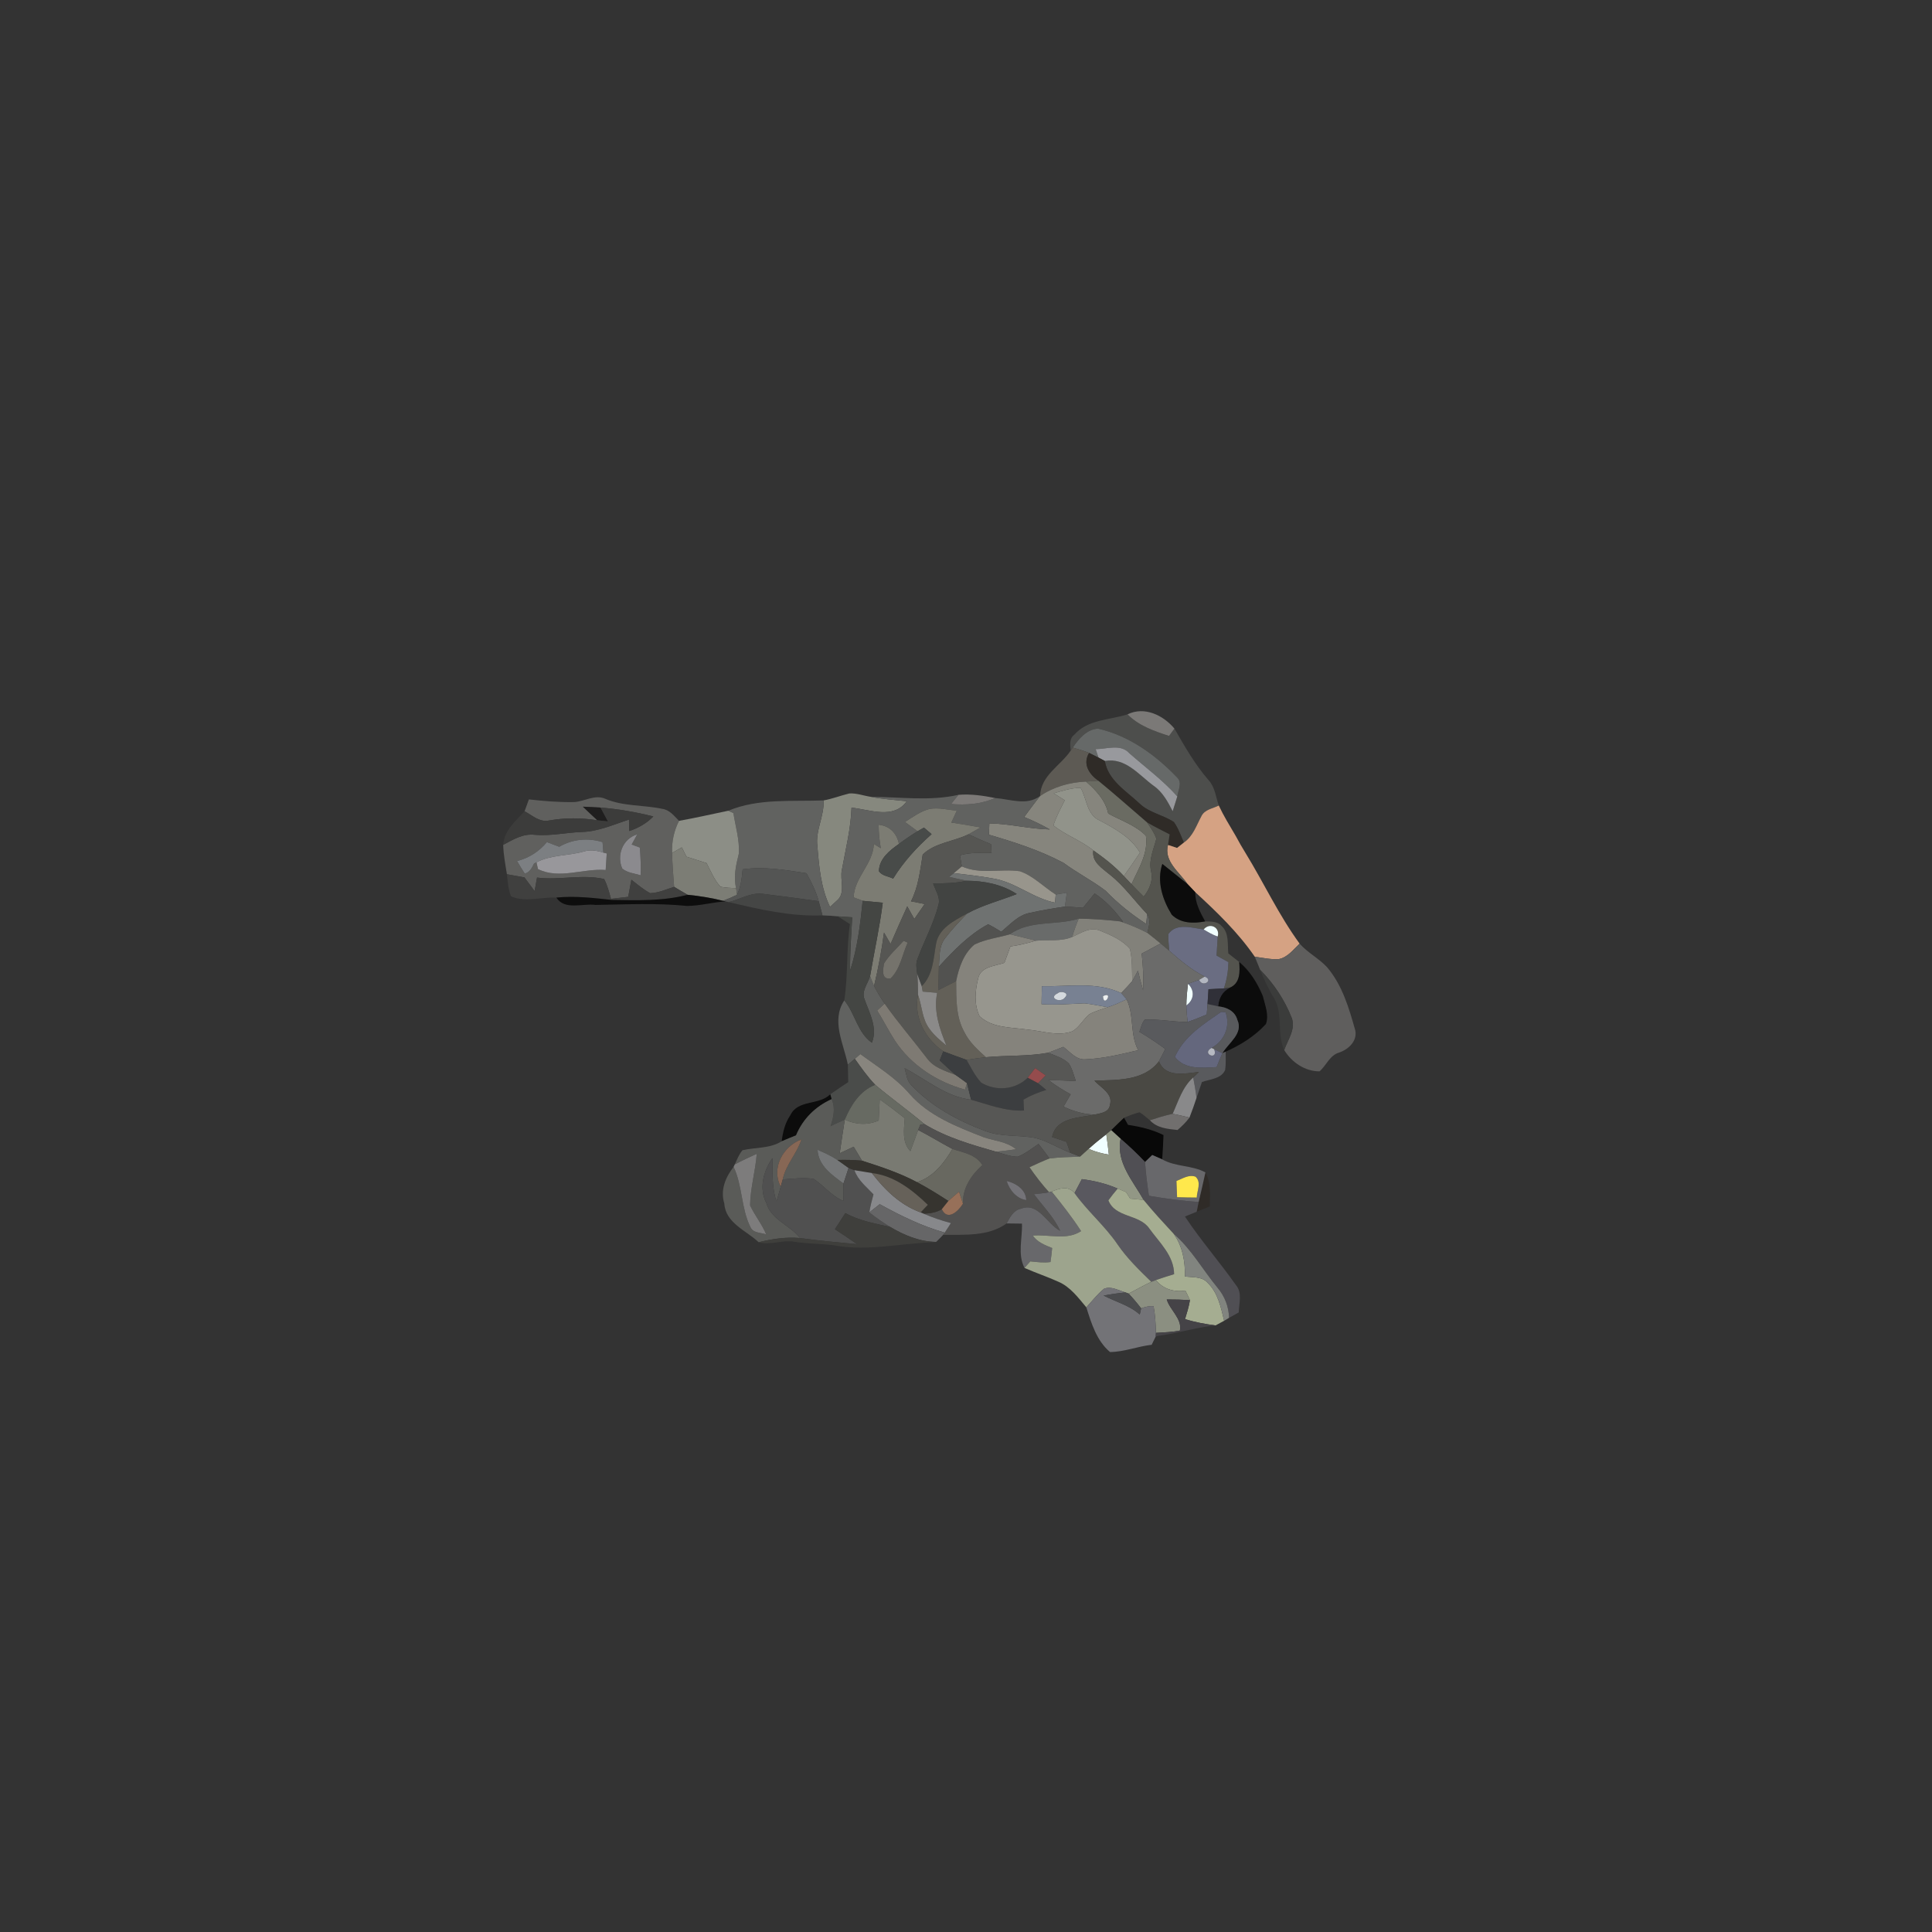 <?xml version="1.0" encoding="UTF-8" ?>
<!DOCTYPE svg PUBLIC "-//W3C//DTD SVG 1.1//EN" "http://www.w3.org/Graphics/SVG/1.1/DTD/svg11.dtd">
<svg width="512pt" height="512pt" viewBox="0 0 512 512" version="1.1" xmlns="http://www.w3.org/2000/svg">
<rect x="0" y="0" width="512" height="512" fill="#333333" stroke="none"/>
<g id="#4d4e4cff">
<path fill="#4d4e4c" opacity="1.00" d=" M 284.69 194.73 C 288.25 190.63 294.01 190.85 298.80 189.31 C 301.78 192.34 305.86 193.75 309.81 195.03 C 310.17 194.55 310.88 193.58 311.24 193.09 C 313.96 197.81 316.66 202.58 320.26 206.71 C 321.98 208.57 322.20 211.17 322.99 213.47 C 321.42 214.27 319.25 214.52 318.40 216.27 C 317.06 218.74 316.17 221.62 313.74 223.28 C 312.92 221.44 312.27 219.49 311.09 217.85 C 308.21 215.94 304.56 215.40 302.00 212.95 C 298.49 209.62 293.66 206.85 292.79 201.67 C 298.27 200.69 301.76 205.33 305.68 208.21 C 308.09 209.86 309.47 212.45 310.77 214.98 C 311.18 213.67 311.61 212.37 312.00 211.06 C 312.20 209.43 313.42 207.39 311.95 206.04 C 306.22 200.03 299.18 194.95 290.97 193.09 C 287.98 193.28 285.85 195.81 284.30 198.13 L 283.74 198.93 C 283.61 197.47 283.31 195.74 284.69 194.73 Z" />
</g>
<g id="#7b7977fe">
<path fill="#7b7977" opacity="1.00" d=" M 298.80 189.31 C 303.30 187.11 308.28 189.54 311.24 193.09 C 310.88 193.58 310.17 194.55 309.81 195.03 C 305.86 193.75 301.78 192.34 298.80 189.31 Z" />
</g>
<g id="#666968ff">
<path fill="#666968" opacity="1.00" d=" M 284.30 198.13 C 285.85 195.81 287.98 193.28 290.97 193.09 C 299.18 194.95 306.22 200.03 311.95 206.04 C 313.42 207.39 312.20 209.43 312.00 211.06 C 308.21 206.78 303.59 203.40 299.32 199.64 C 296.98 197.03 293.34 198.53 290.35 198.53 C 290.60 199.28 290.85 200.02 291.11 200.77 C 290.49 200.46 289.24 199.84 288.62 199.53 C 287.21 198.97 285.75 198.54 284.30 198.13 Z" />
</g>
<g id="#98999dff">
<path fill="#98999d" opacity="1.00" d=" M 290.35 198.53 C 293.34 198.53 296.98 197.03 299.32 199.64 C 303.59 203.40 308.21 206.78 312.00 211.06 C 311.61 212.37 311.18 213.67 310.77 214.98 C 309.47 212.45 308.09 209.86 305.68 208.21 C 301.76 205.33 298.27 200.69 292.79 201.67 C 292.37 201.45 291.53 201.00 291.11 200.77 C 290.85 200.02 290.60 199.28 290.35 198.53 Z" />
</g>
<g id="#5d5a54ff">
<path fill="#5d5a54" opacity="1.00" d=" M 284.30 198.13 C 285.75 198.54 287.21 198.97 288.62 199.53 C 286.86 202.45 288.60 205.12 291.04 206.89 C 290.23 206.94 288.62 207.06 287.81 207.12 C 283.49 207.30 279.22 208.51 275.63 210.96 C 275.81 205.47 281.01 202.97 283.74 198.93 L 284.30 198.13 Z" />
</g>
<g id="#2f2b27ff">
<path fill="#2f2b27" opacity="1.00" d=" M 291.04 206.89 C 288.60 205.12 286.86 202.45 288.62 199.53 C 289.24 199.84 290.49 200.46 291.11 200.77 C 291.53 201.00 292.37 201.45 292.79 201.67 C 293.66 206.85 298.49 209.62 302.00 212.95 C 304.56 215.40 308.21 215.94 311.09 217.85 C 312.27 219.49 312.92 221.44 313.74 223.28 C 313.29 223.64 312.38 224.36 311.93 224.71 C 311.33 224.51 310.13 224.11 309.53 223.91 C 309.64 223.21 309.85 221.82 309.96 221.13 C 307.96 220.09 305.94 219.10 304.00 217.97 C 299.68 214.28 295.45 210.48 291.04 206.89 Z" />
<path fill="#2f2b27" opacity="1.00" d=" M 319.45 310.70 C 320.99 313.47 320.66 316.69 320.60 319.73 C 319.44 320.20 318.28 320.65 317.13 321.12 C 317.29 320.24 317.47 319.38 317.66 318.52 C 318.28 315.92 318.88 313.31 319.45 310.70 Z" />
</g>
<g id="#86857dff">
<path fill="#86857d" opacity="1.00" d=" M 275.63 210.96 C 279.22 208.51 283.49 207.30 287.81 207.12 C 290.44 209.42 292.94 212.04 293.69 215.59 C 297.06 217.45 300.92 218.67 303.67 221.47 C 304.39 226.09 301.67 230.29 299.85 234.33 C 299.17 233.60 298.50 232.88 297.83 232.17 C 299.30 230.13 300.71 228.05 302.11 225.96 C 299.71 221.89 295.54 219.64 291.52 217.48 C 287.98 216.01 288.06 211.72 286.38 208.80 C 283.93 208.76 281.58 209.59 279.25 210.23 C 280.22 210.85 281.19 211.47 282.17 212.09 C 281.08 214.27 279.90 216.43 279.16 218.76 C 282.43 221.35 286.48 222.74 289.75 225.37 C 289.26 228.51 292.16 230.11 294.20 231.86 C 297.95 234.84 300.71 238.81 304.01 242.23 C 303.95 242.89 303.83 244.19 303.76 244.85 C 299.85 242.32 296.22 239.40 292.99 236.05 C 289.44 233.35 285.43 231.32 281.84 228.66 C 275.61 225.35 268.83 223.18 262.08 221.20 C 262.11 220.20 262.15 219.20 262.19 218.20 C 267.58 218.30 272.84 219.69 278.22 219.81 C 276.03 218.56 273.75 217.48 271.42 216.51 C 272.81 214.65 274.17 212.76 275.63 210.96 Z" />
</g>
<g id="#6a6b62ff">
<path fill="#6a6b62" opacity="1.00" d=" M 287.81 207.12 C 288.62 207.06 290.23 206.94 291.04 206.89 C 295.45 210.48 299.68 214.28 304.00 217.97 C 304.93 219.33 305.91 220.69 306.45 222.26 C 305.74 225.08 304.37 227.83 305.03 230.81 C 305.63 233.33 304.65 235.66 303.09 237.62 C 301.99 236.53 300.90 235.45 299.85 234.33 C 301.67 230.29 304.39 226.09 303.67 221.47 C 300.92 218.67 297.06 217.45 293.69 215.59 C 292.94 212.04 290.44 209.42 287.81 207.12 Z" />
</g>
<g id="#91938aff">
<path fill="#91938a" opacity="1.00" d=" M 279.25 210.23 C 281.58 209.59 283.93 208.76 286.38 208.80 C 288.06 211.72 287.98 216.01 291.52 217.48 C 295.54 219.64 299.71 221.89 302.11 225.96 C 300.71 228.05 299.30 230.13 297.83 232.17 C 295.43 229.57 292.63 227.39 289.75 225.37 C 286.48 222.74 282.43 221.35 279.16 218.76 C 279.90 216.43 281.08 214.27 282.17 212.09 C 281.19 211.47 280.22 210.85 279.25 210.23 Z" />
</g>
<g id="#86887eff">
<path fill="#86887e" opacity="1.00" d=" M 218.25 212.12 C 220.58 211.70 222.79 210.83 225.09 210.27 C 227.03 210.16 228.89 210.89 230.79 211.17 C 233.93 211.78 237.13 211.99 240.31 212.33 C 236.81 217.23 230.50 214.54 225.66 214.04 C 225.48 219.61 224.10 225.02 223.11 230.48 C 222.50 233.19 224.24 236.69 221.74 238.71 C 221.15 239.27 220.56 239.81 219.96 240.34 C 217.55 235.32 217.06 229.73 216.62 224.26 C 216.05 220.09 218.48 216.29 218.25 212.12 Z" />
</g>
<g id="#60605eff">
<path fill="#60605e" opacity="1.00" d=" M 152.16 212.56 C 154.91 212.39 157.61 210.49 160.36 211.67 C 165.16 213.74 170.48 213.28 175.50 214.35 C 177.44 214.60 178.66 216.24 179.95 217.53 C 178.61 220.16 177.98 223.08 178.11 226.04 C 178.18 229.04 178.43 232.03 178.65 235.02 C 176.57 235.68 174.52 236.62 172.31 236.70 C 170.50 235.74 168.94 234.39 167.32 233.14 C 167.04 234.65 166.76 236.16 166.48 237.67 C 164.96 237.84 163.45 238.02 161.93 238.19 C 161.41 236.42 160.97 234.59 160.10 232.95 C 154.27 231.61 148.23 233.33 142.32 232.57 C 142.11 233.76 141.90 234.95 141.68 236.14 C 140.77 234.94 139.87 233.74 138.98 232.52 C 137.43 232.24 135.88 231.96 134.34 231.69 C 133.92 229.10 133.43 226.53 133.35 223.90 C 135.92 222.51 138.63 220.86 141.68 221.23 C 145.91 221.61 150.08 220.61 154.30 220.48 C 158.63 220.34 162.63 218.50 166.69 217.20 C 166.71 218.21 166.74 219.22 166.77 220.23 C 169.16 219.43 171.37 218.19 173.14 216.37 C 168.54 215.20 163.86 214.39 159.14 214.01 C 157.58 213.90 156.02 213.83 154.46 213.78 C 155.72 215.00 157.00 216.19 158.29 217.38 C 154.05 216.71 149.74 216.68 145.51 217.44 C 143.02 217.99 141.04 216.07 139.02 214.99 C 139.41 213.94 139.79 212.90 140.16 211.85 C 144.14 212.30 148.15 212.63 152.16 212.56 M 164.92 230.19 C 166.29 231.31 168.13 231.47 169.77 231.96 C 169.85 229.50 169.78 227.05 169.55 224.61 C 169.01 224.41 167.94 224.01 167.40 223.81 C 167.90 222.91 168.39 222.02 168.87 221.12 C 165.03 222.23 163.33 226.69 164.92 230.19 M 148.20 224.40 C 147.10 223.99 146.02 223.58 144.93 223.17 C 142.87 225.65 140.17 227.40 137.03 228.18 C 137.69 229.31 138.34 230.43 139.07 231.52 C 140.40 231.15 141.00 229.97 141.53 228.83 C 141.69 228.75 142.01 228.60 142.17 228.52 C 142.27 228.97 142.46 229.86 142.56 230.31 C 148.22 233.14 154.53 230.07 160.51 230.56 C 160.60 229.10 160.70 227.64 160.79 226.18 L 159.90 225.95 C 159.85 225.25 159.74 223.86 159.68 223.17 C 155.81 221.98 151.71 222.36 148.20 224.40 Z" />
</g>
<g id="#616260ff">
<path fill="#616260" opacity="1.00" d=" M 230.79 211.17 C 238.53 211.19 246.35 212.37 253.99 210.64 C 253.34 211.45 252.69 212.26 252.04 213.08 C 256.01 213.40 260.03 213.12 263.71 211.49 C 267.72 211.77 272.01 213.61 275.63 210.96 C 274.17 212.76 272.81 214.65 271.42 216.51 C 273.75 217.48 276.03 218.56 278.22 219.81 C 272.84 219.69 267.58 218.30 262.19 218.20 C 262.15 219.20 262.11 220.20 262.08 221.20 C 268.83 223.18 275.61 225.35 281.84 228.66 C 285.43 231.32 289.44 233.35 292.99 236.05 C 296.22 239.40 299.85 242.32 303.76 244.85 C 303.83 244.19 303.95 242.89 304.01 242.23 C 305.04 243.79 304.47 245.56 304.05 247.21 C 301.72 246.00 299.29 244.98 296.80 244.17 L 297.61 244.26 C 295.51 241.39 293.08 238.74 290.09 236.77 C 289.06 238.04 288.03 239.31 286.99 240.58 C 285.40 240.45 283.81 240.31 282.22 240.26 C 282.38 239.03 282.55 237.81 282.72 236.58 C 281.74 236.74 280.76 236.89 279.78 237.06 C 276.58 235.06 273.88 232.11 270.26 230.88 C 265.16 230.15 259.79 231.81 254.89 229.61 C 254.77 228.87 254.52 227.40 254.40 226.66 C 257.13 225.87 259.97 226.02 262.78 226.03 C 262.74 225.45 262.67 224.31 262.64 223.73 C 260.63 222.90 258.63 222.03 256.68 221.09 C 257.75 220.50 258.82 219.90 259.88 219.28 C 257.30 218.79 254.70 218.39 252.11 217.99 C 252.59 216.95 253.06 215.91 253.55 214.87 C 251.18 214.57 248.77 213.99 246.39 214.37 C 243.95 214.96 241.91 216.52 239.82 217.83 C 240.94 218.64 242.05 219.46 243.17 220.29 C 241.47 221.32 239.83 222.46 238.23 223.65 C 237.67 220.84 235.78 218.85 232.85 218.57 C 232.86 220.65 233.05 222.73 233.42 224.79 C 232.81 224.40 232.19 224.03 231.58 223.65 C 231.38 228.98 226.42 232.50 226.22 237.80 C 227.02 238.10 227.82 238.41 228.62 238.72 C 227.98 244.94 227.24 251.21 225.29 257.19 C 225.23 252.48 225.60 247.79 225.84 243.09 C 224.55 243.01 223.28 242.92 222.00 242.84 C 220.66 242.71 219.31 242.62 217.97 242.59 C 217.64 241.33 217.31 240.07 216.97 238.82 C 216.23 236.21 215.04 233.76 213.71 231.41 C 208.12 230.55 202.47 229.57 196.81 230.38 C 196.60 232.68 196.34 235.03 195.31 237.14 C 195.25 236.70 195.14 235.82 195.08 235.38 C 194.33 232.28 195.06 229.22 195.80 226.23 C 196.03 222.60 194.91 219.03 194.36 215.48 C 194.02 215.32 193.34 215.01 193.01 214.85 C 201.03 211.52 209.79 212.45 218.25 212.12 C 218.48 216.29 216.05 220.09 216.62 224.26 C 217.06 229.73 217.55 235.32 219.96 240.34 C 220.56 239.81 221.15 239.27 221.74 238.71 C 224.24 236.69 222.50 233.19 223.11 230.48 C 224.10 225.02 225.48 219.61 225.66 214.04 C 230.50 214.54 236.81 217.23 240.31 212.33 C 237.13 211.99 233.93 211.78 230.79 211.17 Z" />
<path fill="#616260" opacity="1.00" d=" M 229.14 264.89 C 228.19 262.72 229.98 260.70 230.58 258.71 C 230.84 259.36 231.37 260.65 231.63 261.30 C 232.46 262.91 233.41 264.46 234.43 265.97 C 233.77 266.57 233.11 267.18 232.46 267.79 C 234.11 270.41 235.49 273.19 237.17 275.79 C 241.43 282.28 248.33 286.74 255.74 288.77 C 255.87 288.34 256.13 287.48 256.26 287.05 C 256.63 288.51 256.99 289.97 257.35 291.44 C 250.64 290.65 245.51 286.07 239.73 283.08 C 240.19 284.59 240.29 286.34 241.46 287.53 C 246.83 293.24 253.90 297.04 261.18 299.76 C 265.44 301.36 270.08 300.70 274.47 301.60 C 277.69 302.46 280.54 304.26 283.62 305.49 C 284.27 305.75 285.58 306.26 286.24 306.52 C 283.53 306.66 280.81 306.65 278.12 307.00 C 277.18 305.69 276.21 304.41 275.22 303.15 C 273.44 304.36 271.73 305.74 269.71 306.54 C 267.71 306.53 265.82 305.74 263.91 305.21 C 265.70 305.06 267.49 304.82 269.27 304.57 C 266.81 302.51 263.53 302.35 260.61 301.35 C 253.59 298.58 246.20 295.77 241.08 289.93 C 237.40 285.62 232.52 282.67 228.00 279.35 C 227.64 279.66 226.91 280.28 226.54 280.60 C 226.08 280.99 225.15 281.76 224.69 282.15 C 223.59 276.57 220.18 270.53 223.75 265.10 C 226.62 268.59 227.20 273.62 231.06 276.34 C 232.64 272.35 230.44 268.57 229.14 264.89 Z" />
</g>
<g id="#807d7bf7">
<path fill="#807d7b" opacity="0.97" d=" M 253.99 210.64 C 257.26 210.37 260.51 210.83 263.71 211.49 C 260.03 213.12 256.01 213.40 252.04 213.08 C 252.69 212.26 253.34 211.45 253.99 210.64 Z" />
</g>
<g id="#0f0e0d8c">
<path fill="#0f0e0d" opacity="0.55" d=" M 154.46 213.78 C 156.02 213.83 157.58 213.90 159.14 214.01 C 159.80 215.23 160.46 216.46 161.12 217.69 C 160.18 217.58 159.23 217.48 158.29 217.38 C 157.00 216.19 155.72 215.00 154.46 213.78 Z" />
</g>
<g id="#3c3c3bff">
<path fill="#3c3c3b" opacity="1.00" d=" M 159.14 214.01 C 163.86 214.39 168.54 215.20 173.14 216.37 C 171.37 218.19 169.16 219.43 166.77 220.23 C 166.74 219.22 166.71 218.21 166.69 217.20 C 162.63 218.50 158.63 220.34 154.30 220.48 C 150.08 220.61 145.91 221.61 141.68 221.23 C 138.63 220.86 135.92 222.51 133.35 223.90 C 133.61 220.10 136.62 217.58 139.02 214.99 C 141.04 216.07 143.02 217.99 145.51 217.44 C 149.74 216.68 154.05 216.71 158.29 217.38 C 159.23 217.48 160.18 217.58 161.12 217.69 C 160.46 216.46 159.80 215.23 159.14 214.01 Z" />
</g>
<g id="#7c7c73ff">
<path fill="#7c7c73" opacity="1.00" d=" M 246.39 214.37 C 248.77 213.99 251.18 214.57 253.55 214.87 C 253.06 215.91 252.59 216.95 252.11 217.99 C 254.70 218.39 257.30 218.79 259.88 219.28 C 258.82 219.90 257.75 220.50 256.68 221.09 C 252.73 223.04 247.72 223.32 244.53 226.47 C 243.83 230.68 243.40 234.99 241.42 238.86 C 242.63 239.09 243.84 239.33 245.05 239.57 C 244.14 240.89 243.22 242.22 242.30 243.54 C 241.67 242.42 241.05 241.31 240.43 240.19 C 238.92 243.50 237.45 246.82 236.01 250.16 C 235.43 249.15 234.85 248.15 234.27 247.14 C 233.64 251.90 232.75 256.63 231.63 261.30 C 231.37 260.65 230.84 259.36 230.58 258.71 C 231.67 252.21 233.12 245.77 233.94 239.23 C 232.16 239.05 230.39 238.88 228.62 238.72 C 227.82 238.41 227.02 238.10 226.22 237.80 C 226.42 232.50 231.38 228.98 231.58 223.65 C 232.19 224.03 232.81 224.40 233.42 224.79 C 233.05 222.73 232.86 220.65 232.85 218.57 C 235.78 218.85 237.67 220.84 238.23 223.65 C 235.75 225.40 232.99 227.54 232.92 230.88 C 233.74 232.12 235.44 232.21 236.69 232.84 C 239.44 228.39 242.98 224.51 246.89 221.06 C 246.21 220.48 245.53 219.90 244.85 219.32 C 244.43 219.56 243.59 220.04 243.17 220.29 C 242.05 219.46 240.94 218.64 239.82 217.83 C 241.91 216.52 243.95 214.96 246.39 214.37 Z" />
</g>
<g id="#d5a283ff">
<path fill="#d5a283" opacity="1.00" d=" M 318.40 216.27 C 319.25 214.52 321.42 214.27 322.99 213.47 C 324.26 216.19 325.84 218.74 327.36 221.33 C 327.42 221.42 327.52 221.61 327.58 221.71 C 327.87 222.24 328.46 223.32 328.76 223.85 C 329.08 224.39 329.72 225.45 330.04 225.99 C 334.93 233.96 338.89 242.52 344.42 250.08 C 342.75 251.64 341.23 253.73 338.86 254.18 C 336.73 254.30 334.63 253.83 332.53 253.54 C 328.12 247.13 322.47 241.68 316.76 236.44 C 316.06 235.72 315.39 234.99 314.71 234.28 C 312.54 231.12 308.37 228.23 309.53 223.91 C 310.13 224.11 311.33 224.51 311.93 224.71 C 312.38 224.36 313.29 223.64 313.74 223.28 C 316.17 221.62 317.06 218.74 318.40 216.27 Z" />
</g>
<g id="#8c8e86ff">
<path fill="#8c8e86" opacity="1.00" d=" M 179.95 217.53 C 184.32 216.76 188.65 215.75 193.01 214.85 C 193.34 215.01 194.02 215.32 194.36 215.48 C 194.91 219.03 196.03 222.60 195.80 226.23 C 195.06 229.22 194.33 232.28 195.08 235.38 C 193.69 235.29 192.29 235.30 190.93 234.99 C 189.28 233.18 188.36 230.87 187.24 228.73 C 185.46 228.15 183.69 227.59 181.91 227.03 C 181.50 226.21 181.09 225.39 180.69 224.57 C 179.82 225.06 178.96 225.55 178.11 226.04 C 177.98 223.08 178.61 220.16 179.95 217.53 Z" />
</g>
<g id="#54544eff">
<path fill="#54544e" opacity="1.00" d=" M 304.00 217.97 C 305.94 219.10 307.96 220.09 309.96 221.13 C 309.85 221.82 309.64 223.21 309.53 223.91 C 308.37 228.23 312.54 231.12 314.71 234.28 C 312.49 232.48 310.24 230.73 308.03 228.95 C 306.50 233.56 308.07 238.42 310.52 242.39 C 312.86 244.75 316.33 244.77 319.38 244.18 C 320.83 244.25 322.58 244.10 323.65 245.32 C 325.77 247.15 325.27 250.18 325.51 252.66 C 326.48 253.42 327.45 254.17 328.41 254.94 C 328.60 257.54 328.72 260.61 325.84 261.78 C 325.46 261.82 324.71 261.91 324.33 261.95 C 325.12 259.71 325.48 257.35 325.55 254.98 C 324.49 254.40 323.44 253.82 322.40 253.24 C 322.50 251.55 322.61 249.86 322.71 248.17 C 323.40 245.72 320.55 244.38 318.99 246.32 C 315.96 245.90 311.75 244.50 309.64 247.52 C 309.56 249.00 309.75 250.48 309.87 251.96 C 309.11 251.31 308.34 250.67 307.57 250.04 C 306.40 249.08 305.25 248.12 304.05 247.21 C 304.47 245.56 305.04 243.79 304.01 242.23 C 300.71 238.81 297.95 234.84 294.20 231.86 C 292.16 230.11 289.26 228.51 289.75 225.37 C 292.63 227.39 295.43 229.57 297.83 232.17 C 298.50 232.88 299.17 233.60 299.85 234.33 C 300.90 235.45 301.99 236.53 303.09 237.62 C 304.65 235.66 305.63 233.33 305.03 230.81 C 304.37 227.83 305.74 225.08 306.45 222.26 C 305.91 220.69 304.93 219.33 304.00 217.97 Z" />
</g>
<g id="#484b49ff">
<path fill="#484b49" opacity="1.00" d=" M 243.17 220.29 C 243.59 220.04 244.43 219.56 244.85 219.32 C 245.53 219.90 246.21 220.48 246.89 221.06 C 242.98 224.51 239.44 228.39 236.69 232.84 C 235.44 232.21 233.74 232.12 232.92 230.88 C 232.99 227.54 235.75 225.40 238.23 223.65 C 239.83 222.46 241.47 221.32 243.17 220.29 Z" />
</g>
<g id="#8b8a8eff">
<path fill="#8b8a8e" opacity="1.00" d=" M 164.92 230.19 C 163.33 226.69 165.03 222.23 168.87 221.12 C 168.39 222.02 167.90 222.91 167.40 223.81 C 167.94 224.01 169.01 224.41 169.55 224.61 C 169.78 227.05 169.85 229.50 169.77 231.96 C 168.13 231.47 166.29 231.31 164.92 230.19 Z" />
</g>
<g id="#565653ff">
<path fill="#565653" opacity="1.00" d=" M 244.53 226.47 C 247.72 223.32 252.73 223.04 256.68 221.09 C 258.63 222.03 260.63 222.90 262.64 223.73 C 262.67 224.31 262.74 225.45 262.78 226.03 C 259.97 226.02 257.13 225.87 254.40 226.66 C 254.52 227.40 254.77 228.87 254.89 229.61 C 254.19 230.21 253.48 230.80 252.77 231.40 C 252.46 231.64 251.84 232.13 251.53 232.38 C 253.07 232.73 254.61 233.09 256.17 233.41 C 253.25 234.06 250.26 234.12 247.29 234.11 C 247.85 235.92 249.23 237.72 248.73 239.70 C 247.45 244.73 244.93 249.31 243.13 254.15 C 242.60 255.44 242.93 256.84 243.09 258.17 C 243.25 259.99 243.30 261.82 243.29 263.66 C 242.08 269.57 245.20 275.29 249.98 278.62 C 249.75 279.21 249.27 280.41 249.03 281.01 C 250.41 282.30 251.78 283.61 253.20 284.85 C 250.47 283.80 247.43 282.93 245.63 280.42 C 241.94 275.57 237.93 270.96 234.43 265.97 C 233.41 264.46 232.46 262.91 231.63 261.30 C 232.75 256.63 233.64 251.90 234.27 247.14 C 234.85 248.15 235.43 249.15 236.01 250.16 C 237.45 246.82 238.92 243.50 240.43 240.19 C 241.05 241.31 241.67 242.42 242.30 243.54 C 243.22 242.22 244.14 240.89 245.05 239.57 C 243.84 239.33 242.63 239.09 241.42 238.86 C 243.40 234.99 243.83 230.68 244.53 226.47 M 239.46 249.33 C 237.69 251.31 235.65 253.08 234.26 255.35 C 234.02 256.97 233.48 259.58 235.97 259.34 C 238.60 256.82 239.09 253.00 240.54 249.80 C 240.27 249.68 239.73 249.45 239.46 249.33 Z" />
</g>
<g id="#52382a97">
<path fill="#52382a" opacity="0.59" d=" M 327.36 221.33 C 327.42 221.42 327.52 221.61 327.58 221.71 C 327.52 221.61 327.42 221.42 327.36 221.33 Z" />
</g>
<g id="#7c7f82ff">
<path fill="#7c7f82" opacity="1.00" d=" M 148.20 224.40 C 151.71 222.36 155.81 221.98 159.68 223.17 C 159.74 223.86 159.85 225.25 159.90 225.95 C 158.19 225.40 156.38 225.10 154.64 225.68 C 150.52 226.83 146.02 226.50 142.17 228.52 C 142.01 228.60 141.69 228.75 141.53 228.83 C 141.00 229.97 140.40 231.15 139.07 231.52 C 138.34 230.43 137.69 229.31 137.03 228.18 C 140.17 227.40 142.87 225.65 144.93 223.17 C 146.02 223.58 147.10 223.99 148.20 224.40 Z" />
</g>
<g id="#98979bff">
<path fill="#98979b" opacity="1.00" d=" M 154.64 225.68 C 156.38 225.10 158.19 225.40 159.90 225.95 L 160.79 226.18 C 160.70 227.64 160.60 229.10 160.51 230.56 C 154.53 230.07 148.22 233.14 142.56 230.31 C 142.46 229.86 142.27 228.97 142.17 228.52 C 146.02 226.50 150.52 226.83 154.64 225.68 Z" />
</g>
<g id="#7c7d75ff">
<path fill="#7c7d75" opacity="1.00" d=" M 178.11 226.04 C 178.96 225.55 179.82 225.06 180.69 224.57 C 181.09 225.39 181.50 226.21 181.91 227.03 C 183.69 227.59 185.46 228.15 187.24 228.73 C 188.36 230.87 189.28 233.18 190.93 234.99 C 192.29 235.30 193.69 235.29 195.08 235.38 C 195.14 235.82 195.25 236.70 195.31 237.14 C 194.10 237.73 192.86 238.26 191.59 238.72 C 188.51 237.94 185.37 237.44 182.22 237.13 C 181.01 236.45 179.84 235.73 178.65 235.02 C 178.43 232.03 178.18 229.04 178.11 226.04 Z" />
</g>
<g id="#5840309c">
<path fill="#584030" opacity="0.61" d=" M 328.76 223.85 C 329.08 224.39 329.72 225.45 330.04 225.99 C 329.72 225.45 329.08 224.39 328.76 223.85 Z" />
</g>
<g id="#98958cff">
<path fill="#98958c" opacity="1.00" d=" M 254.89 229.61 C 259.79 231.81 265.16 230.15 270.26 230.88 C 273.88 232.11 276.58 235.06 279.78 237.06 C 279.73 237.59 279.63 238.67 279.59 239.21 C 273.75 238.06 269.13 233.79 263.24 232.82 C 259.78 232.19 256.27 231.79 252.77 231.40 C 253.48 230.80 254.19 230.21 254.89 229.61 Z" />
</g>
<g id="#010101c3">
<path fill="#010101" opacity="0.76" d=" M 308.03 228.95 C 310.24 230.73 312.49 232.48 314.71 234.28 C 315.39 234.99 316.06 235.72 316.76 236.44 C 316.68 239.27 318.08 241.77 319.38 244.18 C 316.33 244.77 312.86 244.75 310.52 242.39 C 308.07 238.42 306.50 233.56 308.03 228.95 Z" />
</g>
<g id="#545554ff">
<path fill="#545554" opacity="1.00" d=" M 196.81 230.38 C 202.47 229.57 208.12 230.55 213.71 231.41 C 215.04 233.76 216.23 236.21 216.97 238.82 C 212.05 238.12 207.11 237.51 202.19 236.88 C 198.98 236.46 196.12 238.32 193.11 239.07 L 192.31 238.89 L 191.59 238.72 C 192.86 238.26 194.10 237.73 195.31 237.14 C 196.34 235.03 196.60 232.68 196.81 230.38 Z" />
</g>
<g id="#6f7271ff">
<path fill="#6f7271" opacity="1.00" d=" M 251.53 232.38 C 251.84 232.13 252.46 231.64 252.77 231.40 C 256.27 231.79 259.78 232.19 263.24 232.82 C 269.13 233.79 273.75 238.06 279.59 239.21 C 279.63 238.67 279.73 237.59 279.78 237.06 C 280.76 236.89 281.74 236.74 282.72 236.58 C 282.55 237.81 282.38 239.03 282.22 240.26 C 279.09 240.71 275.96 241.24 272.87 241.93 C 269.78 242.52 267.66 245.03 265.34 246.92 C 264.19 246.23 263.07 245.52 261.87 244.94 C 256.77 247.67 252.69 251.95 248.81 256.17 C 249.02 253.58 248.77 250.65 250.55 248.53 C 252.28 246.26 254.26 244.20 256.22 242.14 C 260.39 239.82 265.06 238.68 269.46 236.93 C 265.51 234.35 260.82 233.43 256.17 233.41 C 254.61 233.09 253.07 232.73 251.53 232.38 Z" />
</g>
<g id="#40403fff">
<path fill="#40403f" opacity="1.00" d=" M 135.44 237.55 C 134.67 235.69 134.57 233.66 134.34 231.69 C 135.88 231.96 137.43 232.24 138.98 232.52 C 139.87 233.74 140.77 234.94 141.68 236.14 C 141.90 234.95 142.11 233.76 142.32 232.57 C 148.23 233.33 154.27 231.61 160.10 232.95 C 160.97 234.59 161.41 236.42 161.93 238.19 C 163.45 238.02 164.96 237.84 166.48 237.67 C 166.76 236.16 167.04 234.65 167.32 233.14 C 168.94 234.39 170.50 235.74 172.31 236.70 C 174.52 236.62 176.57 235.68 178.65 235.02 C 179.84 235.73 181.01 236.45 182.22 237.13 C 175.68 238.83 168.89 238.60 162.20 238.50 C 157.30 237.97 152.38 237.37 147.44 237.87 C 143.46 237.67 139.21 239.20 135.44 237.55 Z" />
</g>
<g id="#424442ff">
<path fill="#424442" opacity="1.00" d=" M 247.29 234.11 C 250.26 234.12 253.25 234.06 256.17 233.41 C 260.82 233.43 265.51 234.35 269.46 236.93 C 265.06 238.68 260.39 239.82 256.22 242.14 C 252.92 243.95 248.84 245.95 248.08 250.05 C 247.35 253.99 247.33 258.33 244.26 261.35 C 243.96 260.55 243.38 258.96 243.09 258.17 C 242.93 256.84 242.60 255.44 243.13 254.15 C 244.93 249.31 247.45 244.73 248.73 239.70 C 249.23 237.72 247.85 235.92 247.29 234.11 Z" />
</g>
<g id="#454645ff">
<path fill="#454645" opacity="1.00" d=" M 193.11 239.07 C 196.12 238.32 198.98 236.46 202.19 236.88 C 207.11 237.51 212.05 238.12 216.97 238.82 C 217.31 240.07 217.64 241.33 217.97 242.59 C 209.53 242.91 201.26 240.99 193.11 239.07 Z" />
</g>
<g id="#020202c1">
<path fill="#020202" opacity="0.76" d=" M 162.20 238.50 C 168.89 238.60 175.68 238.83 182.22 237.13 C 185.37 237.44 188.51 237.94 191.59 238.72 L 192.31 238.89 C 188.86 239.07 185.49 240.08 182.04 240.08 C 173.98 239.27 165.87 239.68 157.79 239.82 C 154.37 239.34 149.69 241.33 147.44 237.87 C 152.38 237.37 157.30 237.97 162.20 238.50 Z" />
</g>
<g id="#525250ff">
<path fill="#525250" opacity="1.00" d=" M 286.99 240.58 C 288.03 239.31 289.06 238.04 290.09 236.77 C 293.08 238.74 295.51 241.39 297.61 244.26 L 296.80 244.17 C 293.16 243.77 289.52 243.49 285.86 243.46 C 279.87 245.33 272.94 243.76 267.65 247.59 C 264.52 248.50 261.19 248.87 258.25 250.31 C 255.37 252.69 254.10 256.46 253.39 260.01 C 251.81 260.82 250.22 261.62 248.64 262.42 C 248.69 260.33 248.74 258.25 248.81 256.17 C 252.69 251.95 256.77 247.67 261.87 244.94 C 263.07 245.52 264.19 246.23 265.34 246.92 C 267.66 245.03 269.78 242.52 272.87 241.93 C 275.96 241.24 279.09 240.71 282.22 240.26 C 283.81 240.31 285.40 240.45 286.99 240.58 Z" />
</g>
<g id="#0000000f">
</g>
<g id="#444643ff">
<path fill="#444643" opacity="1.00" d=" M 228.62 238.72 C 230.39 238.88 232.16 239.05 233.94 239.23 C 233.12 245.77 231.67 252.21 230.58 258.71 C 229.98 260.70 228.19 262.72 229.14 264.89 C 230.44 268.57 232.64 272.35 231.06 276.34 C 227.20 273.62 226.62 268.59 223.75 265.10 C 224.77 258.41 224.26 251.59 225.24 244.90 C 224.16 244.20 223.09 243.50 222.00 242.84 C 223.28 242.92 224.55 243.01 225.84 243.09 C 225.60 247.79 225.23 252.48 225.29 257.19 C 227.24 251.21 227.98 244.94 228.62 238.72 Z" />
</g>
<g id="#636058ff">
<path fill="#636058" opacity="1.00" d=" M 248.08 250.05 C 248.84 245.95 252.92 243.95 256.22 242.14 C 254.26 244.20 252.28 246.26 250.55 248.53 C 248.77 250.65 249.02 253.58 248.81 256.17 C 248.74 258.25 248.69 260.33 248.64 262.42 C 250.22 261.62 251.81 260.82 253.39 260.01 C 253.42 264.56 253.27 269.40 255.56 273.51 C 256.87 276.18 259.10 278.21 261.29 280.17 C 259.56 280.35 257.85 280.61 256.14 280.88 C 254.08 280.13 252.01 279.41 249.98 278.62 C 245.20 275.29 242.08 269.57 243.29 263.66 C 244.37 266.64 244.34 270.07 246.34 272.68 C 247.55 274.39 249.19 275.74 250.80 277.07 C 249.01 272.63 247.35 267.97 248.36 263.11 C 247.08 263.00 245.80 262.88 244.52 262.78 C 244.45 262.42 244.32 261.70 244.26 261.35 C 247.33 258.33 247.35 253.99 248.08 250.05 Z" />
</g>
<g id="#696b6aff">
<path fill="#696b6a" opacity="1.00" d=" M 267.65 247.59 C 272.94 243.76 279.87 245.33 285.86 243.46 C 285.20 245.04 284.62 246.66 284.13 248.31 C 281.12 249.59 277.72 248.96 274.55 249.29 C 272.24 248.75 269.95 248.11 267.65 247.59 Z" />
</g>
<g id="#82817aff">
<path fill="#82817a" opacity="1.00" d=" M 284.13 248.31 C 284.62 246.66 285.20 245.04 285.86 243.46 C 289.52 243.49 293.16 243.77 296.80 244.17 C 299.29 244.98 301.72 246.00 304.05 247.21 C 305.25 248.12 306.40 249.08 307.57 250.04 C 305.91 250.95 304.24 251.84 302.56 252.72 C 302.92 255.93 303.09 259.16 302.92 262.40 C 302.42 260.68 301.97 258.95 301.57 257.22 C 301.07 258.15 300.58 259.09 300.05 260.01 C 299.98 257.15 300.10 254.25 299.44 251.46 C 297.42 249.09 294.37 247.80 291.54 246.65 C 288.93 245.51 286.43 247.29 284.13 248.31 Z" />
</g>
<g id="#6a6d82ff">
<path fill="#6a6d82" opacity="1.00" d=" M 309.64 247.52 C 311.75 244.50 315.96 245.90 318.99 246.32 C 320.18 247.02 321.37 247.77 322.71 248.17 C 322.61 249.86 322.50 251.55 322.40 253.24 C 323.44 253.82 324.49 254.40 325.55 254.98 C 325.48 257.35 325.12 259.71 324.33 261.95 C 322.97 262.03 321.61 262.09 320.26 262.15 C 320.18 263.45 320.10 264.76 320.01 266.08 C 319.96 266.77 319.86 268.17 319.80 268.86 C 318.12 269.56 316.45 270.26 314.72 270.83 C 314.57 269.37 314.42 267.91 314.39 266.44 C 316.48 264.96 316.65 262.48 314.84 260.70 C 315.82 260.36 316.80 260.02 317.79 259.68 C 318.65 261.81 321.77 259.78 319.26 258.81 C 315.77 257.04 312.78 254.52 309.87 251.96 C 309.75 250.48 309.56 249.00 309.64 247.52 M 320.25 249.24 C 320.80 249.80 320.80 249.80 320.25 249.24 Z" />
</g>
<g id="#f1ffffff">
<path fill="#f1ffff" opacity="1.00" d=" M 318.99 246.32 C 320.55 244.38 323.40 245.72 322.71 248.17 C 321.37 247.77 320.18 247.02 318.99 246.32 Z" />
<path fill="#f1ffff" opacity="1.00" d=" M 314.39 266.44 C 314.41 264.52 314.60 262.60 314.84 260.70 C 316.65 262.48 316.48 264.96 314.39 266.44 Z" />
<path fill="#f1ffff" opacity="1.00" d=" M 288.53 304.44 C 290.02 303.08 291.58 301.82 293.18 300.59 C 293.45 302.38 293.67 304.18 293.85 305.99 C 292.02 305.68 290.21 305.24 288.53 304.44 Z" />
</g>
<g id="#97968eff">
<path fill="#97968e" opacity="1.00" d=" M 284.13 248.31 C 286.43 247.29 288.93 245.51 291.54 246.65 C 294.37 247.80 297.42 249.09 299.44 251.46 C 300.10 254.25 299.98 257.15 300.05 260.01 C 299.12 261.10 298.12 262.13 297.12 263.17 C 290.55 260.07 283.10 261.50 276.11 261.36 C 276.08 262.94 276.05 264.52 276.02 266.11 C 279.80 266.37 283.58 266.04 287.35 265.89 L 287.66 265.91 C 289.64 266.15 291.58 266.60 293.55 266.92 C 291.92 267.49 290.24 267.95 288.72 268.77 C 287.05 270.12 286.07 272.22 284.20 273.30 C 280.36 274.74 276.28 273.20 272.38 272.86 C 268.06 272.22 263.07 272.51 259.63 269.35 C 258.09 266.27 258.40 262.54 259.22 259.31 C 259.87 256.09 263.68 256.06 266.18 255.14 C 266.71 253.70 267.23 252.26 267.77 250.82 C 270.06 250.49 272.32 249.94 274.55 249.29 C 277.72 248.96 281.12 249.59 284.13 248.31 Z" />
</g>
<g id="#85837cff">
<path fill="#85837c" opacity="1.00" d=" M 258.25 250.31 C 261.19 248.87 264.52 248.50 267.65 247.59 C 269.95 248.11 272.24 248.75 274.55 249.29 C 272.32 249.94 270.06 250.49 267.77 250.82 C 267.23 252.26 266.71 253.70 266.18 255.14 C 263.68 256.06 259.87 256.09 259.22 259.31 C 258.40 262.54 258.09 266.27 259.63 269.35 C 263.07 272.51 268.06 272.22 272.38 272.86 C 276.28 273.20 280.36 274.74 284.20 273.30 C 286.07 272.22 287.05 270.12 288.72 268.77 C 290.24 267.95 291.92 267.49 293.55 266.92 C 295.28 266.38 296.92 265.60 298.56 264.83 C 300.62 269.05 299.38 274.10 301.64 278.31 C 297.07 279.40 292.47 280.51 287.76 280.72 C 285.26 281.01 283.60 278.76 281.78 277.43 C 280.44 277.96 279.10 278.51 277.74 279.00 C 272.31 279.98 266.76 279.64 261.29 280.17 C 259.10 278.21 256.87 276.18 255.56 273.51 C 253.27 269.40 253.42 264.56 253.39 260.01 C 254.10 256.46 255.37 252.69 258.25 250.31 Z" />
</g>
<g id="#75736cff">
<path fill="#75736c" opacity="1.00" d=" M 239.46 249.33 C 239.73 249.45 240.27 249.68 240.54 249.80 C 239.09 253.00 238.60 256.82 235.97 259.34 C 233.48 259.58 234.02 256.97 234.26 255.35 C 235.65 253.08 237.69 251.31 239.46 249.33 Z" />
</g>
<g id="#f6f3faff">
<path fill="#f6f3fa" opacity="1.00" d=" M 320.25 249.24 C 320.80 249.80 320.80 249.80 320.25 249.24 Z" />
</g>
<g id="#6b6b6aff">
<path fill="#6b6b6a" opacity="1.00" d=" M 307.57 250.04 C 308.34 250.67 309.11 251.31 309.87 251.96 C 312.78 254.52 315.77 257.04 319.26 258.81 C 318.89 259.03 318.16 259.46 317.79 259.68 C 316.80 260.02 315.82 260.36 314.84 260.70 C 314.60 262.60 314.41 264.52 314.39 266.44 C 314.42 267.91 314.57 269.37 314.72 270.83 C 310.93 270.84 307.17 270.03 303.37 270.22 C 302.59 271.13 302.38 272.35 301.95 273.44 C 304.31 274.84 306.59 276.36 308.81 277.99 C 308.26 279.08 307.71 280.18 307.13 281.26 C 303.07 286.56 295.99 286.16 290.02 286.38 C 291.68 288.23 295.06 289.84 294.14 292.81 C 293.90 294.80 291.73 295.00 290.17 295.36 C 287.26 295.34 284.46 294.49 281.85 293.27 C 282.47 292.17 283.10 291.09 283.74 290.00 C 281.69 288.89 279.72 287.65 277.87 286.24 C 280.28 286.26 282.69 286.37 285.11 286.50 C 284.55 284.91 284.17 283.22 283.24 281.81 C 281.71 280.37 279.66 279.72 277.74 279.00 C 279.10 278.51 280.44 277.96 281.78 277.43 C 283.60 278.76 285.26 281.01 287.76 280.72 C 292.47 280.51 297.07 279.40 301.64 278.31 C 299.38 274.10 300.62 269.05 298.56 264.83 C 298.20 264.42 297.48 263.58 297.12 263.17 C 298.12 262.13 299.12 261.10 300.05 260.01 C 300.58 259.09 301.07 258.15 301.57 257.22 C 301.97 258.95 302.42 260.68 302.92 262.40 C 303.09 259.16 302.92 255.93 302.56 252.72 C 304.24 251.84 305.91 250.95 307.57 250.04 Z" />
</g>
<g id="#5f5e5dff">
<path fill="#5f5e5d" opacity="1.00" d=" M 344.42 250.08 C 346.54 252.49 349.48 253.95 351.66 256.29 C 355.73 261.05 357.52 267.21 359.18 273.13 C 359.70 275.93 357.33 278.12 354.88 278.94 C 352.37 279.67 351.52 282.34 349.69 283.92 C 345.86 283.94 342.26 281.50 340.33 278.27 C 341.27 275.57 343.42 272.74 342.33 269.77 C 340.45 265.00 337.57 260.63 333.95 257.01 C 333.46 255.85 333.02 254.68 332.53 253.54 C 334.63 253.83 336.73 254.30 338.86 254.18 C 341.23 253.73 342.75 251.64 344.42 250.08 Z" />
</g>
<g id="#000000c3">
<path fill="#000000" opacity="0.76" d=" M 328.41 254.94 C 331.28 257.32 333.25 260.57 334.67 263.98 C 335.23 266.36 336.35 268.94 335.49 271.37 C 332.56 274.58 328.77 276.96 324.81 278.70 L 323.95 279.11 C 325.55 276.35 329.57 273.90 327.91 270.28 C 327.26 267.92 325.08 266.92 322.82 266.70 C 322.96 264.57 323.92 262.78 325.84 261.78 C 328.72 260.61 328.60 257.54 328.41 254.94 Z" />
</g>
<g id="#3b3c3bfc">
<path fill="#3b3c3b" opacity="1.00" d=" M 333.95 257.01 C 337.57 260.63 340.45 265.00 342.33 269.77 C 343.42 272.74 341.27 275.57 340.33 278.27 C 338.21 273.61 340.33 268.07 337.14 263.73 C 335.97 261.54 334.84 259.33 333.95 257.01 Z" />
</g>
<g id="#8b8a89ff">
<path fill="#8b8a89" opacity="1.00" d=" M 243.29 263.66 C 243.30 261.82 243.25 259.99 243.09 258.17 C 243.38 258.96 243.96 260.55 244.26 261.35 C 244.32 261.70 244.45 262.42 244.52 262.78 C 245.80 262.88 247.08 263.00 248.36 263.11 C 247.35 267.97 249.01 272.63 250.80 277.07 C 249.19 275.74 247.55 274.39 246.34 272.68 C 244.34 270.07 244.37 266.64 243.29 263.66 Z" />
</g>
<g id="#b3b7c1ff">
<path fill="#b3b7c1" opacity="1.00" d=" M 317.79 259.68 C 318.16 259.46 318.89 259.03 319.26 258.81 C 321.77 259.78 318.65 261.81 317.79 259.68 Z" />
</g>
<g id="#788192ff">
<path fill="#788192" opacity="1.00" d=" M 276.11 261.36 C 283.10 261.50 290.55 260.07 297.12 263.17 C 297.48 263.58 298.20 264.42 298.56 264.83 C 296.92 265.60 295.28 266.38 293.55 266.92 C 291.58 266.60 289.64 266.15 287.66 265.91 C 287.59 265.90 287.43 265.90 287.35 265.89 C 283.58 266.04 279.80 266.37 276.02 266.11 C 276.05 264.52 276.08 262.94 276.11 261.36 M 280.33 263.21 C 277.61 264.47 281.12 265.98 282.26 264.30 C 283.51 263.06 281.08 262.50 280.33 263.21 M 292.30 263.99 C 292.46 267.32 295.29 262.49 292.30 263.99 M 295.22 264.25 C 295.76 264.79 295.76 264.79 295.22 264.25 Z" />
</g>
<g id="#303039f4">
<path fill="#303039" opacity="0.96" d=" M 320.26 262.15 C 321.61 262.09 322.97 262.03 324.33 261.95 C 324.71 261.91 325.46 261.82 325.84 261.78 C 323.92 262.78 322.96 264.57 322.82 266.70 C 321.88 266.49 320.95 266.28 320.01 266.08 C 320.10 264.76 320.18 263.45 320.26 262.15 Z" />
</g>
<g id="#d4d9deff">
<path fill="#d4d9de" opacity="1.00" d=" M 280.33 263.21 C 281.08 262.50 283.51 263.06 282.26 264.30 C 281.12 265.98 277.61 264.47 280.33 263.21 Z" />
</g>
<g id="#eceff0ff">
<path fill="#eceff0" opacity="1.00" d=" M 292.30 263.99 C 295.29 262.49 292.46 267.32 292.30 263.99 Z" />
</g>
<g id="#f2f2f5ff">
<path fill="#f2f2f5" opacity="1.00" d=" M 295.22 264.25 C 295.76 264.79 295.76 264.79 295.22 264.25 Z" />
</g>
<g id="#ffffffff">
<path fill="#ffffff" opacity="1.00" d=" M 287.35 265.89 C 287.43 265.90 287.59 265.90 287.66 265.91 L 287.35 265.89 Z" />
</g>
<g id="#7e7a73ff">
<path fill="#7e7a73" opacity="1.00" d=" M 232.46 267.79 C 233.11 267.18 233.77 266.57 234.43 265.97 C 237.93 270.96 241.94 275.57 245.63 280.42 C 247.43 282.93 250.47 283.80 253.20 284.85 C 254.23 285.56 255.26 286.28 256.26 287.05 C 256.13 287.48 255.87 288.34 255.74 288.77 C 248.33 286.74 241.43 282.28 237.17 275.79 C 235.49 273.19 234.11 270.41 232.46 267.79 Z" />
</g>
<g id="#595a5dff">
<path fill="#595a5d" opacity="1.00" d=" M 320.01 266.08 C 320.95 266.28 321.88 266.49 322.82 266.70 C 325.08 266.92 327.26 267.92 327.91 270.28 C 329.57 273.90 325.55 276.35 323.95 279.11 C 323.40 278.84 322.31 278.31 321.76 278.04 L 321.06 277.71 C 324.47 275.87 326.16 271.98 324.77 268.25 C 324.48 268.23 323.90 268.19 323.60 268.17 C 318.90 271.44 313.77 274.64 311.35 280.10 C 314.04 283.54 318.55 282.98 322.41 282.79 C 322.90 281.55 323.39 280.32 323.95 279.11 L 324.81 278.70 C 324.81 280.32 324.92 281.96 324.67 283.58 C 323.61 285.93 320.64 285.98 318.52 286.75 C 318.04 288.15 317.56 289.55 317.09 290.96 C 316.88 289.14 316.56 287.34 316.21 285.54 C 316.71 285.05 317.21 284.57 317.73 284.09 C 314.00 284.46 308.89 285.70 307.13 281.26 C 307.71 280.18 308.26 279.08 308.81 277.99 C 306.59 276.36 304.31 274.84 301.95 273.44 C 302.38 272.35 302.59 271.13 303.37 270.22 C 307.17 270.03 310.93 270.84 314.72 270.83 C 316.45 270.26 318.12 269.56 319.80 268.86 C 319.86 268.17 319.96 266.77 320.01 266.08 Z" />
</g>
<g id="#64677dff">
<path fill="#64677d" opacity="1.00" d=" M 311.35 280.10 C 313.77 274.64 318.90 271.44 323.60 268.17 C 323.90 268.19 324.48 268.23 324.77 268.25 C 326.16 271.98 324.47 275.87 321.06 277.71 C 318.19 279.32 322.99 281.20 321.76 278.04 C 322.31 278.31 323.40 278.84 323.95 279.11 C 323.39 280.32 322.90 281.55 322.41 282.79 C 318.55 282.98 314.04 283.54 311.35 280.10 Z" />
</g>
<g id="#b6b9c2ff">
<path fill="#b6b9c2" opacity="1.00" d=" M 321.76 278.04 C 322.99 281.20 318.19 279.32 321.06 277.71 L 321.76 278.04 Z" />
</g>
<g id="#88857eff">
<path fill="#88857e" opacity="1.00" d=" M 226.54 280.60 C 226.91 280.28 227.64 279.66 228.00 279.35 C 232.52 282.67 237.40 285.62 241.08 289.93 C 246.20 295.77 253.59 298.58 260.61 301.35 C 263.53 302.35 266.81 302.51 269.27 304.57 C 267.49 304.82 265.70 305.06 263.91 305.21 C 257.39 303.33 250.78 301.45 244.94 297.87 C 240.70 294.29 236.18 291.07 231.94 287.49 C 229.91 285.38 228.23 282.97 226.54 280.60 Z" />
</g>
<g id="#3c3e40ff">
<path fill="#3c3e40" opacity="1.00" d=" M 249.03 281.01 C 249.27 280.41 249.75 279.21 249.98 278.62 C 252.01 279.41 254.08 280.13 256.14 280.88 C 257.34 282.94 258.38 285.15 260.03 286.91 C 263.87 289.25 269.13 288.84 272.36 285.60 C 273.04 285.96 274.40 286.69 275.08 287.05 C 275.83 287.62 276.56 288.23 277.28 288.84 C 275.18 289.48 273.13 290.30 271.23 291.42 C 271.28 292.37 271.32 293.33 271.37 294.30 C 266.50 294.55 261.95 292.71 257.35 291.44 C 256.99 289.97 256.63 288.51 256.26 287.05 C 255.26 286.28 254.23 285.56 253.20 284.85 C 251.78 283.61 250.41 282.30 249.03 281.01 Z" />
</g>
<g id="#575755ff">
<path fill="#575755" opacity="1.00" d=" M 261.29 280.17 C 266.76 279.64 272.31 279.98 277.74 279.00 C 279.66 279.72 281.71 280.37 283.24 281.81 C 284.17 283.22 284.55 284.91 285.11 286.50 C 282.69 286.37 280.28 286.26 277.87 286.24 C 279.72 287.65 281.69 288.89 283.74 290.00 C 283.10 291.09 282.47 292.17 281.85 293.27 C 284.46 294.49 287.26 295.34 290.17 295.36 C 286.03 296.26 279.86 296.08 278.82 301.33 C 280.08 301.75 281.36 302.18 282.63 302.60 C 282.96 303.56 283.29 304.52 283.62 305.49 C 280.54 304.26 277.69 302.46 274.47 301.60 C 270.08 300.70 265.44 301.36 261.18 299.76 C 253.90 297.04 246.83 293.24 241.46 287.53 C 240.29 286.34 240.19 284.59 239.73 283.08 C 245.51 286.07 250.64 290.65 257.35 291.44 C 261.95 292.71 266.50 294.55 271.37 294.30 C 271.32 293.33 271.28 292.37 271.23 291.42 C 273.13 290.30 275.18 289.48 277.28 288.84 C 276.56 288.23 275.83 287.62 275.08 287.05 C 275.76 286.36 276.43 285.67 277.11 284.99 C 276.18 284.34 275.26 283.70 274.33 283.06 C 273.68 283.92 273.03 284.76 272.36 285.60 C 269.13 288.84 263.87 289.25 260.03 286.91 C 258.38 285.15 257.34 282.94 256.14 280.88 C 257.85 280.61 259.56 280.35 261.29 280.17 Z" />
</g>
<g id="#4a4c4afe">
<path fill="#4a4c4a" opacity="1.00" d=" M 224.69 282.15 C 225.15 281.76 226.08 280.99 226.54 280.60 C 228.23 282.97 229.91 285.38 231.94 287.49 C 227.84 289.10 225.53 292.85 223.88 296.72 C 222.61 297.26 221.35 297.84 220.10 298.45 C 220.90 296.12 221.44 293.63 220.39 291.29 C 220.30 290.96 220.12 290.32 220.03 290.00 C 221.61 288.90 223.20 287.82 224.79 286.76 C 224.76 285.22 224.74 283.68 224.69 282.15 Z" />
</g>
<g id="#4a4944ff">
<path fill="#4a4944" opacity="1.00" d=" M 307.13 281.26 C 308.89 285.70 314.00 284.46 317.73 284.09 C 317.21 284.57 316.71 285.05 316.21 285.54 C 313.36 288.07 312.28 291.81 310.77 295.16 C 308.72 295.61 306.72 296.23 304.73 296.88 C 303.85 296.14 302.98 295.37 302.00 294.77 C 300.58 295.11 299.22 295.65 297.88 296.22 C 296.72 297.29 295.64 298.42 294.49 299.50 C 294.17 299.77 293.51 300.32 293.18 300.59 C 291.58 301.82 290.02 303.08 288.53 304.44 C 287.76 305.13 286.99 305.82 286.24 306.52 C 285.58 306.26 284.27 305.75 283.62 305.49 C 283.29 304.52 282.96 303.56 282.63 302.60 C 281.36 302.18 280.08 301.75 278.82 301.33 C 279.86 296.08 286.03 296.26 290.17 295.36 C 291.73 295.00 293.90 294.80 294.14 292.81 C 295.06 289.84 291.68 288.23 290.02 286.38 C 295.99 286.16 303.07 286.56 307.13 281.26 Z" />
</g>
<g id="#954c4dff">
<path fill="#954c4d" opacity="1.00" d=" M 274.33 283.06 C 275.26 283.70 276.18 284.34 277.11 284.99 C 276.43 285.67 275.76 286.36 275.08 287.05 C 274.40 286.69 273.04 285.96 272.36 285.60 C 273.03 284.76 273.68 283.92 274.33 283.06 Z" />
</g>
<g id="#89898aff">
<path fill="#89898a" opacity="1.00" d=" M 310.77 295.16 C 312.28 291.81 313.36 288.07 316.21 285.54 C 316.56 287.34 316.88 289.14 317.09 290.96 C 316.52 292.71 315.89 294.45 315.22 296.17 C 313.73 295.81 312.26 295.45 310.77 295.16 Z" />
</g>
<g id="#676a62ff">
<path fill="#676a62" opacity="1.00" d=" M 223.88 296.72 C 225.53 292.85 227.84 289.10 231.94 287.49 C 236.18 291.07 240.70 294.29 244.94 297.87 C 244.67 297.93 244.13 298.03 243.87 298.09 C 243.73 298.43 243.46 299.12 243.32 299.46 C 242.64 301.33 241.97 303.21 241.26 305.08 C 238.96 302.70 239.58 299.34 239.77 296.36 C 237.60 294.62 235.39 292.95 233.14 291.34 C 233.04 293.20 232.95 295.07 232.87 296.94 C 229.93 298.24 226.77 298.06 223.88 296.72 Z" />
</g>
<g id="#010101c4">
<path fill="#010101" opacity="0.77" d=" M 209.47 295.52 C 211.44 291.34 217.03 292.99 220.03 290.00 C 220.12 290.32 220.30 290.96 220.39 291.29 C 216.11 293.22 212.75 296.53 210.96 300.89 C 209.69 301.40 208.42 301.90 207.16 302.45 C 207.46 300.01 208.05 297.56 209.47 295.52 Z" />
</g>
<g id="#797a72ff">
<path fill="#797a72" opacity="1.00" d=" M 233.14 291.34 C 235.39 292.95 237.60 294.62 239.77 296.36 C 239.58 299.34 238.96 302.70 241.26 305.08 C 241.97 303.21 242.64 301.33 243.32 299.46 C 246.41 301.03 249.34 302.88 252.41 304.49 C 250.18 308.26 247.36 311.88 243.03 313.30 C 238.41 310.83 233.42 309.20 228.45 307.60 C 227.72 306.36 226.97 305.13 226.23 303.90 C 224.99 304.48 223.76 305.05 222.53 305.63 C 222.94 302.65 223.43 299.69 223.88 296.72 C 226.77 298.06 229.93 298.24 232.87 296.94 C 232.95 295.07 233.04 293.20 233.14 291.34 Z" />
</g>
<g id="#5a5b58ff">
<path fill="#5a5b58" opacity="1.00" d=" M 210.96 300.89 C 212.75 296.53 216.11 293.22 220.39 291.29 C 221.44 293.63 220.90 296.12 220.10 298.45 C 221.35 297.84 222.61 297.26 223.88 296.72 C 223.43 299.69 222.94 302.65 222.53 305.63 C 223.76 305.05 224.99 304.48 226.23 303.90 C 226.97 305.13 227.72 306.36 228.45 307.60 C 226.28 307.37 224.10 307.35 221.92 307.40 C 220.27 306.30 218.46 305.49 216.66 304.71 C 216.87 308.92 220.46 311.37 223.53 313.64 C 223.54 315.18 223.54 316.73 223.54 318.28 C 220.41 317.00 218.37 314.21 215.62 312.42 C 212.91 311.99 210.15 312.38 207.44 312.56 C 208.23 308.64 211.22 305.72 212.39 301.95 C 207.48 303.77 204.31 309.58 206.90 314.49 C 206.55 315.79 206.16 317.09 205.76 318.39 C 204.54 314.68 204.74 310.75 204.70 306.91 C 202.30 310.40 201.06 314.91 203.11 318.88 C 204.44 323.33 209.38 324.65 212.00 328.10 C 208.31 327.76 204.63 328.33 201.05 329.20 C 197.76 326.08 192.28 324.15 191.95 318.95 C 190.85 315.40 192.24 312.01 194.41 309.23 C 196.81 314.30 196.37 320.20 198.88 325.21 C 199.60 326.83 201.64 326.62 203.06 327.14 C 201.93 324.41 200.03 322.11 198.78 319.45 C 198.84 314.85 200.20 310.35 200.55 305.76 C 198.60 306.67 196.64 307.57 194.73 308.57 C 195.33 307.28 195.83 305.91 196.77 304.82 C 200.24 304.02 204.01 304.42 207.16 302.45 C 208.42 301.90 209.69 301.40 210.96 300.89 Z" />
</g>
<g id="#01010027">
</g>
<g id="#716f6efd">
<path fill="#716f6e" opacity="1.00" d=" M 304.73 296.88 C 306.72 296.23 308.72 295.61 310.77 295.16 C 312.26 295.45 313.73 295.81 315.22 296.17 C 314.31 297.40 313.22 298.47 312.06 299.46 C 309.45 299.19 306.61 298.95 304.73 296.88 Z" />
</g>
<g id="#000000d8">
<path fill="#000000" opacity="0.85" d=" M 294.49 299.50 C 295.64 298.42 296.72 297.29 297.88 296.22 C 298.14 296.69 298.66 297.63 298.93 298.09 C 302.16 298.59 305.39 299.33 308.34 300.81 C 308.26 302.95 308.15 305.10 307.99 307.24 C 307.11 306.85 306.23 306.46 305.35 306.09 C 304.87 306.55 303.92 307.47 303.45 307.94 C 301.40 305.77 299.23 303.72 296.98 301.78 C 296.14 301.02 295.31 300.26 294.49 299.50 Z" />
</g>
<g id="#525150ff">
<path fill="#525150" opacity="1.00" d=" M 243.87 298.09 C 244.13 298.03 244.67 297.93 244.94 297.87 C 250.78 301.45 257.39 303.33 263.91 305.21 C 265.82 305.74 267.71 306.53 269.71 306.54 C 271.73 305.74 273.44 304.36 275.22 303.15 C 276.21 304.41 277.18 305.69 278.12 307.00 C 276.33 307.71 274.58 308.52 272.83 309.33 C 274.42 311.65 276.15 313.88 278.04 315.97 C 276.70 316.20 275.35 316.33 274.01 316.48 C 276.40 319.66 279.27 322.54 280.98 326.19 C 277.40 324.39 275.21 318.50 270.53 320.33 C 268.54 320.73 267.66 322.62 266.77 324.22 C 261.91 327.71 255.62 327.19 249.95 327.24 L 250.37 326.66 C 250.92 325.81 251.47 324.97 252.01 324.13 C 249.54 323.46 247.11 322.66 244.76 321.63 C 246.43 321.58 248.14 321.34 249.59 320.45 C 251.08 323.70 254.00 320.98 255.19 318.99 C 255.07 314.84 257.36 311.45 260.33 308.76 C 258.63 305.93 255.27 305.46 252.41 304.49 C 249.34 302.88 246.41 301.03 243.32 299.46 C 243.46 299.12 243.73 298.43 243.87 298.09 M 266.77 312.97 C 267.51 315.35 269.37 317.66 271.96 318.04 C 271.94 315.28 269.20 313.52 266.77 312.97 Z" />
</g>
<g id="#929785ff">
<path fill="#929785" opacity="1.00" d=" M 293.18 300.59 C 293.51 300.32 294.17 299.77 294.49 299.50 C 295.31 300.26 296.14 301.02 296.98 301.78 C 295.69 308.01 300.25 312.95 303.07 317.99 C 301.88 317.87 300.69 317.76 299.51 317.65 C 299.24 317.22 298.69 316.35 298.42 315.92 C 297.68 315.60 296.94 315.29 296.20 314.99 C 293.18 313.67 289.96 312.91 286.70 312.48 C 286.05 313.71 285.41 314.95 284.76 316.18 C 283.13 314.13 280.74 314.94 278.71 315.78 L 278.04 315.97 C 276.15 313.88 274.42 311.65 272.83 309.33 C 274.58 308.52 276.33 307.71 278.12 307.00 C 280.81 306.65 283.53 306.66 286.24 306.52 C 286.99 305.82 287.76 305.13 288.53 304.44 C 290.21 305.24 292.02 305.68 293.85 305.99 C 293.67 304.18 293.45 302.38 293.18 300.59 Z" />
</g>
<g id="#876755ff">
<path fill="#876755" opacity="1.00" d=" M 206.90 314.49 C 204.31 309.58 207.48 303.77 212.39 301.95 C 211.22 305.72 208.23 308.64 207.44 312.56 C 207.30 313.04 207.04 314.01 206.90 314.49 Z" />
</g>
<g id="#504f54ff">
<path fill="#504f54" opacity="1.00" d=" M 296.98 301.78 C 299.23 303.72 301.40 305.77 303.45 307.94 C 303.65 310.93 304.02 313.91 304.47 316.89 C 308.84 317.64 313.23 318.26 317.66 318.52 C 317.47 319.38 317.29 320.24 317.13 321.12 C 316.08 321.53 315.05 321.95 314.02 322.39 C 318.19 328.69 323.20 334.39 327.54 340.57 C 329.28 342.61 328.34 345.40 328.28 347.81 C 327.41 348.27 326.56 348.75 325.71 349.24 C 325.64 346.31 324.57 343.52 322.68 341.29 C 318.76 336.53 315.72 331.02 311.02 326.95 C 308.31 324.01 305.59 321.09 303.07 317.99 C 300.25 312.95 295.69 308.01 296.98 301.78 Z" />
</g>
<g id="#757778ff">
<path fill="#757778" opacity="1.00" d=" M 216.66 304.71 C 218.46 305.49 220.27 306.30 221.92 307.40 C 222.90 308.11 223.89 308.82 224.88 309.52 C 224.44 310.90 223.99 312.27 223.53 313.64 C 220.46 311.37 216.87 308.92 216.66 304.71 Z" />
</g>
<g id="#686860ff">
<path fill="#686860" opacity="1.00" d=" M 243.03 313.30 C 247.36 311.88 250.18 308.26 252.41 304.49 C 255.27 305.46 258.63 305.93 260.33 308.76 C 257.36 311.45 255.07 314.84 255.19 318.99 C 254.85 317.93 254.51 316.87 254.16 315.81 C 253.20 316.61 252.24 317.42 251.33 318.27 C 248.62 316.52 245.88 314.80 243.03 313.30 Z" />
</g>
<g id="#7d7c7cff">
<path fill="#7d7c7c" opacity="1.00" d=" M 194.73 308.57 C 196.64 307.57 198.60 306.67 200.55 305.76 C 200.20 310.35 198.84 314.85 198.78 319.45 C 200.03 322.11 201.93 324.41 203.06 327.14 C 201.64 326.62 199.60 326.83 198.88 325.21 C 196.37 320.20 196.81 314.30 194.41 309.23 L 194.73 308.57 Z" />
</g>
<g id="#68686bff">
<path fill="#68686b" opacity="1.00" d=" M 305.35 306.09 C 306.23 306.46 307.11 306.85 307.99 307.24 C 311.54 309.28 315.88 308.75 319.45 310.70 C 318.88 313.31 318.28 315.92 317.66 318.52 C 313.23 318.26 308.84 317.64 304.47 316.89 C 304.02 313.91 303.65 310.93 303.45 307.94 C 303.92 307.47 304.87 306.55 305.35 306.09 M 311.77 312.97 C 311.83 314.40 311.88 315.84 311.94 317.27 C 313.67 317.33 315.41 317.36 317.15 317.37 C 317.21 315.54 318.46 313.33 316.84 311.84 C 315.03 311.18 313.39 312.36 311.77 312.97 Z" />
<path fill="#68686b" opacity="1.00" d=" M 274.01 316.48 C 275.35 316.33 276.70 316.20 278.04 315.97 L 278.71 315.78 C 281.43 319.17 284.14 322.59 286.50 326.26 C 282.65 328.78 277.96 327.06 273.70 327.44 C 274.91 329.20 276.92 329.97 278.83 330.74 C 278.71 331.98 278.59 333.21 278.39 334.45 C 276.61 334.71 274.81 334.45 273.04 334.28 C 272.65 334.71 271.89 335.57 271.50 336.01 C 269.61 332.38 270.98 328.16 270.83 324.27 C 269.47 324.24 268.12 324.23 266.77 324.22 C 267.66 322.62 268.54 320.73 270.53 320.33 C 275.21 318.50 277.40 324.39 280.98 326.19 C 279.27 322.54 276.40 319.66 274.01 316.48 Z" />
</g>
<g id="#505050ff">
<path fill="#505050" opacity="1.00" d=" M 203.11 318.88 C 201.06 314.91 202.30 310.40 204.70 306.91 C 204.74 310.75 204.54 314.68 205.76 318.39 C 206.16 317.09 206.55 315.79 206.90 314.49 C 207.04 314.01 207.30 313.04 207.44 312.56 C 210.15 312.38 212.91 311.99 215.62 312.42 C 218.37 314.21 220.41 317.00 223.54 318.28 C 223.54 316.73 223.54 315.18 223.53 313.64 C 223.99 312.27 224.44 310.90 224.88 309.52 C 225.27 309.67 226.05 309.97 226.43 310.12 C 227.34 312.78 229.63 314.54 231.48 316.52 C 231.05 318.09 230.63 319.67 230.38 321.29 C 232.14 322.69 233.99 323.98 235.91 325.15 C 231.86 324.23 227.71 323.50 224.02 321.49 C 223.09 322.91 222.17 324.33 221.26 325.76 C 223.23 327.04 225.19 328.37 227.13 329.72 C 222.08 329.25 217.03 328.79 212.00 328.10 C 209.38 324.65 204.44 323.33 203.11 318.88 Z" />
</g>
<g id="#36342fff">
<path fill="#36342f" opacity="1.00" d=" M 221.92 307.40 C 224.10 307.35 226.28 307.37 228.45 307.60 C 233.42 309.20 238.41 310.83 243.03 313.30 C 245.88 314.80 248.62 316.52 251.33 318.27 C 250.89 318.81 250.03 319.90 249.59 320.45 C 248.14 321.34 246.43 321.58 244.76 321.63 L 243.98 321.30 C 244.46 320.80 245.40 319.80 245.87 319.29 C 241.76 315.32 236.94 311.55 231.06 310.88 C 229.52 310.60 227.97 310.37 226.43 310.12 C 226.05 309.97 225.27 309.67 224.88 309.52 C 223.89 308.82 222.90 308.11 221.92 307.40 Z" />
</g>
<g id="#87888bff">
<path fill="#87888b" opacity="1.00" d=" M 226.43 310.12 C 227.97 310.37 229.52 310.60 231.06 310.88 C 234.47 315.34 238.61 319.36 243.98 321.30 L 244.76 321.63 C 247.11 322.66 249.54 323.46 252.01 324.13 C 251.47 324.97 250.92 325.81 250.37 326.66 C 244.30 324.95 238.64 322.16 233.14 319.13 C 232.22 319.85 231.30 320.56 230.38 321.29 C 230.63 319.67 231.05 318.09 231.48 316.52 C 229.63 314.54 227.34 312.78 226.43 310.12 Z" />
</g>
<g id="#666159ff">
<path fill="#666159" opacity="1.00" d=" M 231.06 310.88 C 236.94 311.55 241.76 315.32 245.87 319.29 C 245.40 319.80 244.46 320.80 243.98 321.30 C 238.61 319.36 234.47 315.34 231.06 310.88 Z" />
</g>
<g id="#59585fff">
<path fill="#59585f" opacity="1.00" d=" M 286.70 312.48 C 289.96 312.91 293.18 313.67 296.20 314.99 C 295.33 315.99 294.51 317.03 293.73 318.11 C 295.57 322.77 301.85 321.71 304.53 325.50 C 307.20 329.24 311.12 332.73 311.15 337.67 C 309.53 338.17 307.92 338.67 306.33 339.23 C 306.02 339.35 305.42 339.58 305.11 339.70 C 301.93 336.60 298.71 333.50 296.19 329.82 C 292.84 324.88 288.22 321.03 284.76 316.18 C 285.41 314.95 286.05 313.71 286.70 312.48 Z" />
</g>
<g id="#ffe84cff">
<path fill="#ffe84c" opacity="1.00" d=" M 311.77 312.97 C 313.39 312.36 315.03 311.18 316.84 311.84 C 318.46 313.33 317.21 315.54 317.15 317.37 C 315.41 317.36 313.67 317.33 311.94 317.27 C 311.88 315.84 311.83 314.40 311.77 312.97 Z" />
</g>
<g id="#747378ff">
<path fill="#747378" opacity="1.00" d=" M 266.77 312.97 C 269.20 313.52 271.94 315.28 271.96 318.04 C 269.37 317.66 267.51 315.35 266.77 312.97 Z" />
</g>
<g id="#9da48dff">
<path fill="#9da48d" opacity="1.00" d=" M 278.71 315.78 C 280.74 314.94 283.13 314.13 284.76 316.18 C 288.22 321.03 292.84 324.88 296.19 329.82 C 298.71 333.50 301.93 336.60 305.11 339.70 C 303.07 340.66 301.10 341.77 299.10 342.82 L 298.28 342.51 C 296.46 342.01 294.46 340.75 292.58 341.54 C 290.81 342.97 289.42 344.79 287.89 346.46 C 285.74 343.90 283.64 341.02 280.47 339.67 C 277.52 338.34 274.45 337.31 271.50 336.01 C 271.89 335.57 272.65 334.71 273.04 334.28 C 274.81 334.45 276.61 334.71 278.39 334.45 C 278.59 333.21 278.71 331.98 278.83 330.74 C 276.92 329.97 274.91 329.20 273.70 327.44 C 277.96 327.06 282.65 328.78 286.50 326.26 C 284.14 322.59 281.43 319.17 278.71 315.78 Z" />
</g>
<g id="#a5ad91ff">
<path fill="#a5ad91" opacity="1.00" d=" M 296.20 314.99 C 296.94 315.29 297.68 315.60 298.42 315.92 C 298.69 316.35 299.24 317.22 299.51 317.65 C 300.69 317.76 301.88 317.87 303.07 317.99 C 305.59 321.09 308.31 324.01 311.02 326.95 C 313.38 330.26 314.11 334.28 314.01 338.27 C 316.06 338.57 318.56 338.22 320.06 339.98 C 322.79 342.62 323.55 346.48 324.41 350.02 C 323.84 350.33 322.70 350.94 322.13 351.25 C 319.39 350.90 316.69 350.38 314.04 349.60 C 314.55 347.94 315.07 346.27 315.35 344.55 C 314.96 343.69 314.55 342.86 314.14 342.03 C 311.16 342.46 308.26 341.66 306.33 339.23 C 307.92 338.67 309.53 338.17 311.15 337.67 C 311.12 332.73 307.20 329.24 304.53 325.50 C 301.85 321.71 295.57 322.77 293.73 318.11 C 294.51 317.03 295.33 315.99 296.20 314.99 Z" />
</g>
<g id="#977059ff">
<path fill="#977059" opacity="1.00" d=" M 251.33 318.27 C 252.24 317.42 253.20 316.61 254.16 315.81 C 254.51 316.87 254.85 317.93 255.19 318.99 C 254.00 320.98 251.08 323.70 249.59 320.45 C 250.03 319.90 250.89 318.81 251.33 318.27 Z" />
</g>
<g id="#666667ff">
<path fill="#666667" opacity="1.00" d=" M 230.38 321.29 C 231.30 320.56 232.22 319.85 233.14 319.13 C 238.64 322.16 244.30 324.95 250.37 326.66 L 249.95 327.24 C 249.35 327.88 248.73 328.51 248.09 329.12 C 243.70 329.06 239.63 327.36 235.91 325.15 C 233.99 323.98 232.14 322.69 230.38 321.29 Z" />
</g>
<g id="#3f3f3cff">
<path fill="#3f3f3c" opacity="1.00" d=" M 224.02 321.49 C 227.71 323.50 231.86 324.23 235.91 325.15 C 239.63 327.36 243.70 329.06 248.09 329.12 L 247.51 329.20 C 238.63 329.48 229.70 331.70 220.85 329.99 C 217.44 329.59 213.98 329.61 210.58 329.09 C 207.40 328.47 204.21 330.11 201.05 329.20 C 204.63 328.33 208.31 327.76 212.00 328.10 C 217.03 328.79 222.08 329.25 227.13 329.72 C 225.19 328.37 223.23 327.04 221.26 325.76 C 222.17 324.33 223.09 322.91 224.02 321.49 Z" />
</g>
<g id="#00000016">
</g>
<g id="#81847fff">
<path fill="#81847f" opacity="1.00" d=" M 311.02 326.95 C 315.72 331.02 318.76 336.53 322.68 341.29 C 324.57 343.52 325.64 346.31 325.71 349.24 C 325.39 349.44 324.74 349.83 324.41 350.02 C 323.55 346.48 322.79 342.62 320.06 339.98 C 318.56 338.22 316.06 338.57 314.01 338.27 C 314.11 334.28 313.38 330.26 311.02 326.95 Z" />
</g>
<g id="#8b8f81ff">
<path fill="#8b8f81" opacity="1.00" d=" M 305.11 339.70 C 305.42 339.58 306.02 339.35 306.33 339.23 C 308.26 341.66 311.16 342.46 314.14 342.03 C 314.55 342.86 314.96 343.69 315.35 344.55 C 313.30 344.42 311.24 344.36 309.20 344.37 C 310.06 347.23 313.36 349.53 312.68 352.62 C 310.58 353.02 308.45 353.10 306.33 353.22 C 306.28 350.86 306.14 348.49 305.71 346.16 C 304.57 346.04 303.47 346.36 302.41 346.73 C 301.38 345.36 300.27 344.06 299.10 342.82 C 301.10 341.77 303.07 340.66 305.11 339.70 Z" />
</g>
<g id="#737377ff">
<path fill="#737377" opacity="1.00" d=" M 292.58 341.54 C 294.46 340.75 296.46 342.01 298.28 342.51 C 296.33 342.69 294.39 342.99 292.46 343.32 C 295.65 345.01 299.30 345.90 302.05 348.37 C 302.14 347.96 302.32 347.14 302.41 346.73 C 303.47 346.36 304.57 346.04 305.71 346.16 C 306.14 348.49 306.28 350.86 306.33 353.22 L 306.29 354.16 C 306.02 354.71 305.47 355.82 305.20 356.38 C 301.48 356.80 297.90 358.28 294.16 358.30 C 290.61 355.29 289.24 350.73 287.89 346.46 C 289.42 344.79 290.81 342.97 292.58 341.54 Z" />
</g>
<g id="#4b4c4eff">
<path fill="#4b4c4e" opacity="1.00" d=" M 292.46 343.32 C 294.39 342.99 296.33 342.69 298.28 342.51 L 299.10 342.82 C 300.27 344.06 301.38 345.36 302.41 346.73 C 302.32 347.14 302.14 347.96 302.05 348.37 C 299.30 345.90 295.65 345.01 292.46 343.32 Z" />
</g>
<g id="#454347ff">
<path fill="#454347" opacity="1.00" d=" M 309.20 344.37 C 311.24 344.36 313.30 344.42 315.35 344.55 C 315.07 346.27 314.55 347.94 314.04 349.60 C 316.69 350.38 319.39 350.90 322.13 351.25 C 317.10 351.74 312.27 353.29 307.28 353.96 L 306.29 354.16 L 306.33 353.22 C 308.45 353.10 310.58 353.02 312.68 352.62 C 313.36 349.53 310.06 347.23 309.20 344.37 Z" />
</g>
</svg>


